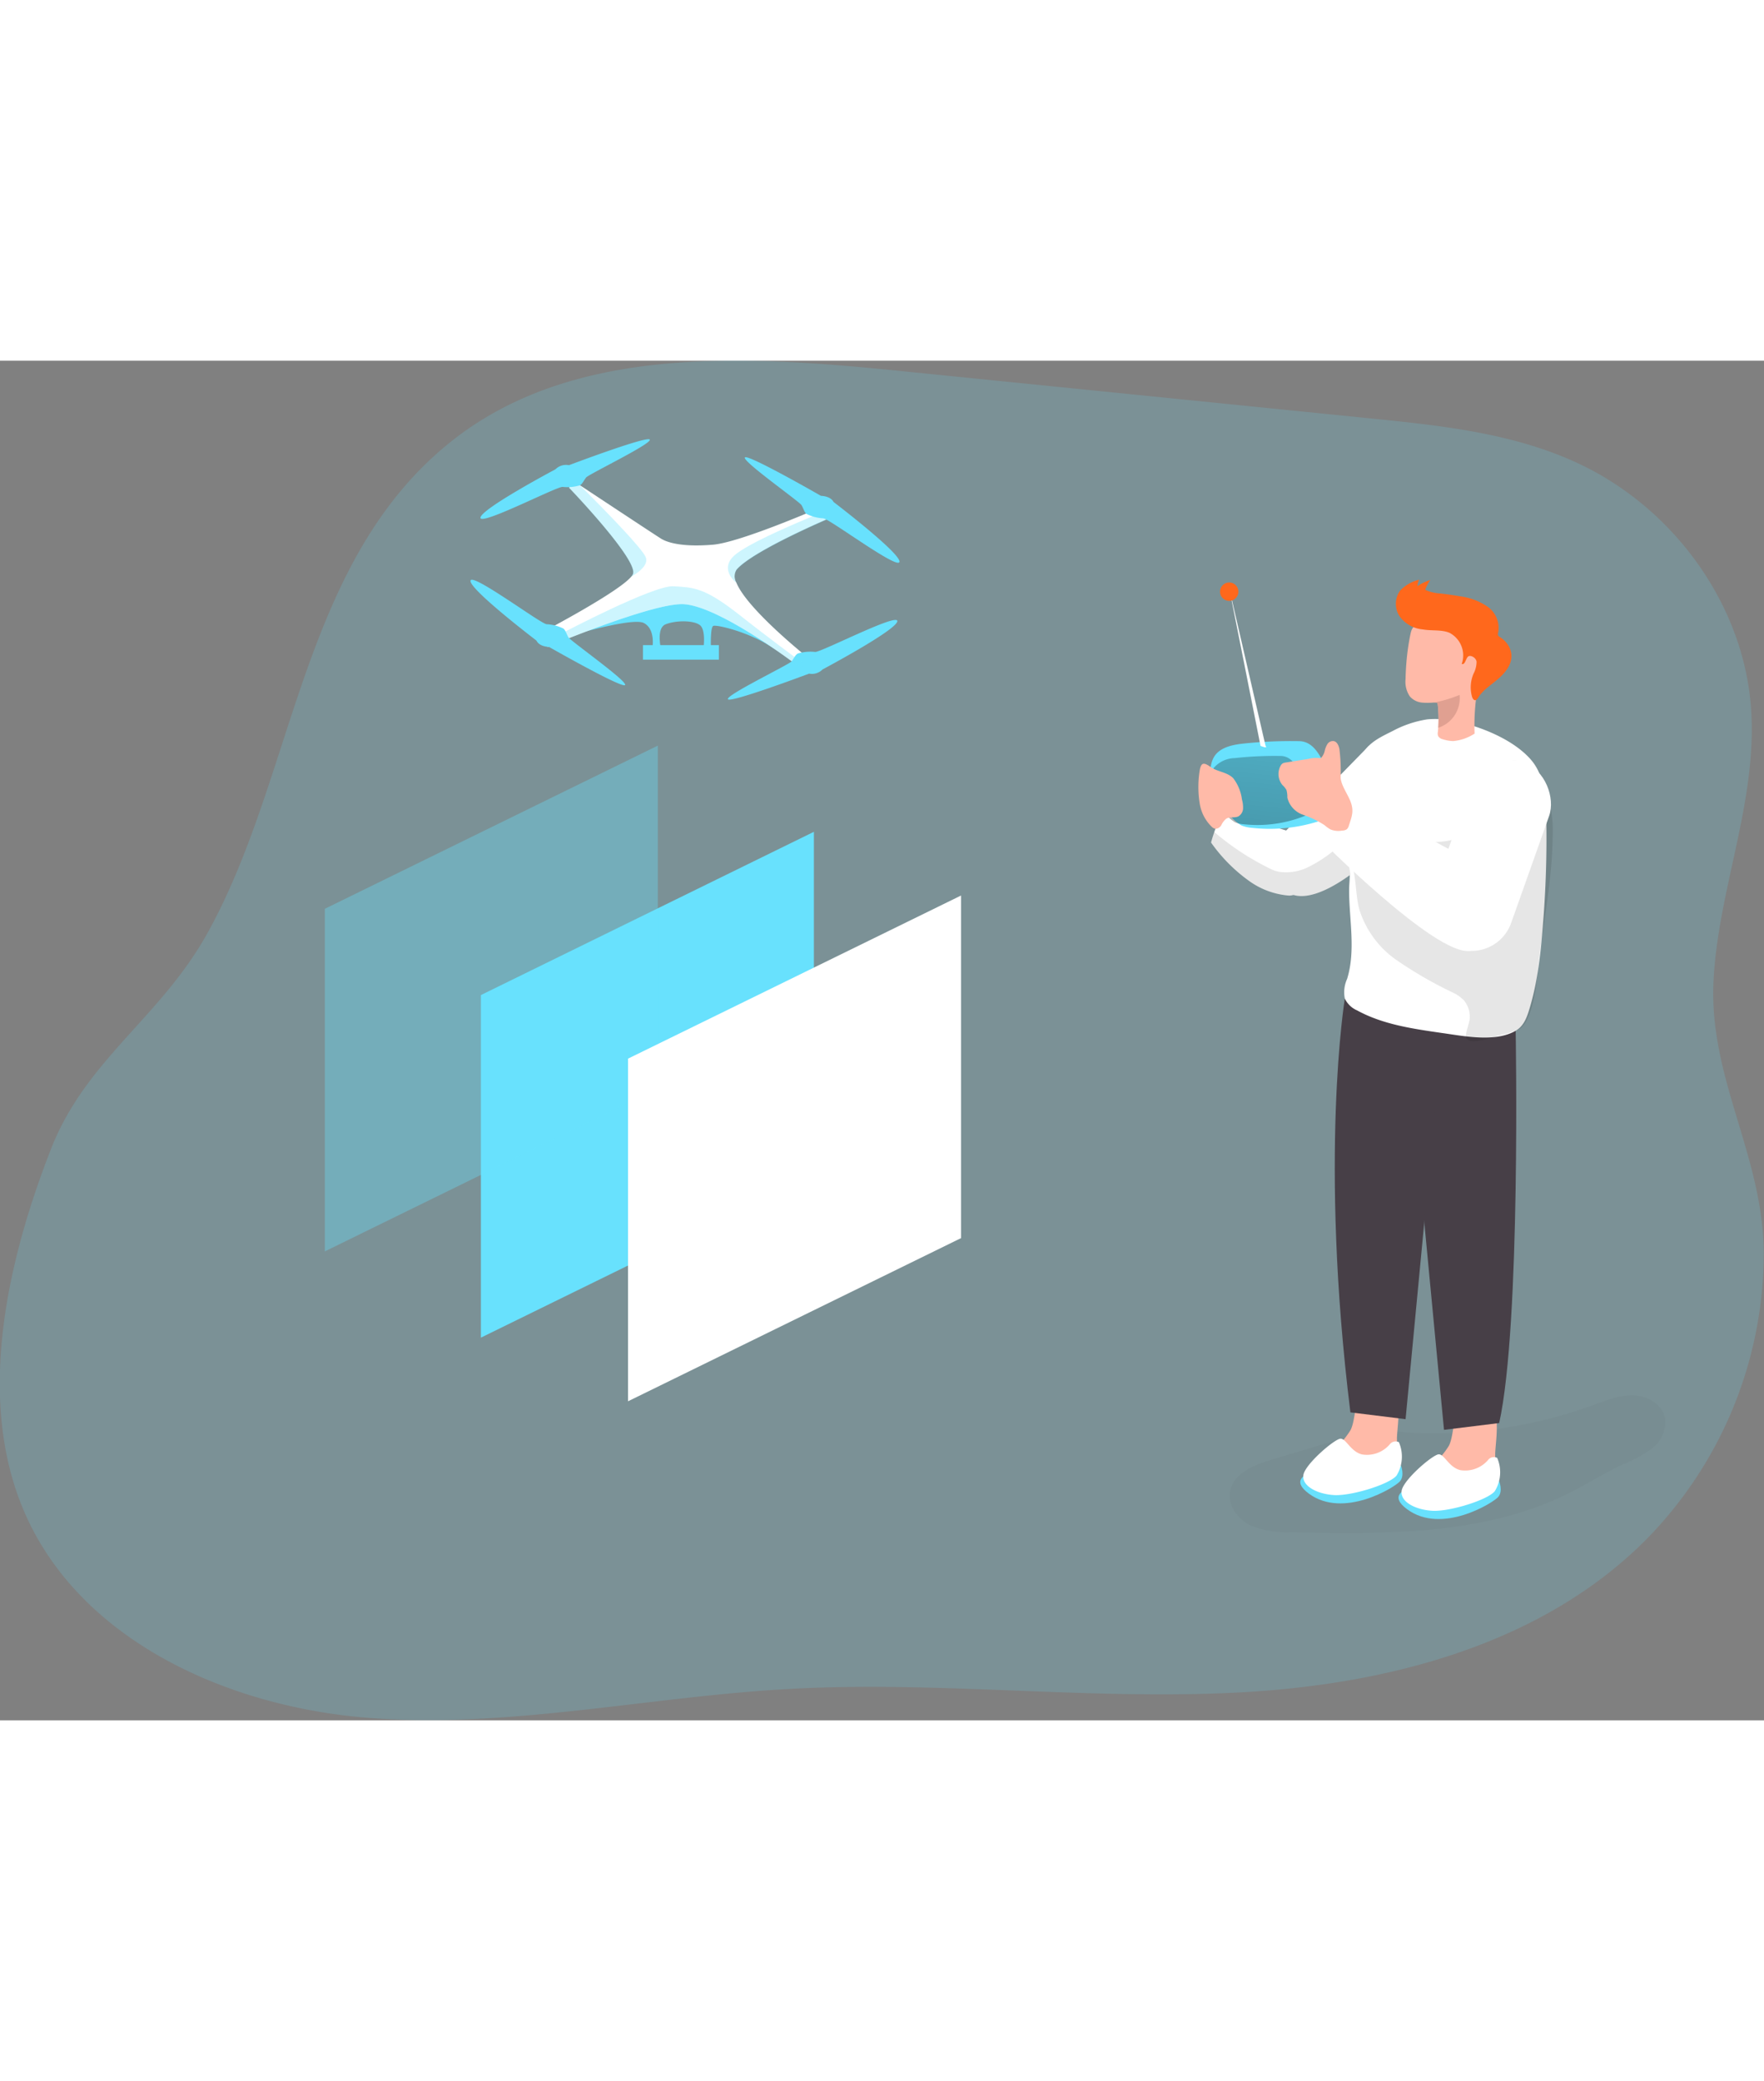 <svg id="Layer_1" data-name="Layer 1" xmlns="http://www.w3.org/2000/svg" xmlns:xlink="http://www.w3.org/1999/xlink" viewBox="0 0 287.76 221.77" data-imageid="drone-monochromatic" imageName="Drone" class="illustrations_image" style="width: 188px;"><rect x="0" y="0" width="287.76" height="221.77" fill="#808080" stroke="none"/><defs><linearGradient id="linear-gradient" x1="223.62" y1="108.67" x2="231.18" y2="29.04" gradientUnits="userSpaceOnUse"><stop offset="0.01"/><stop offset="0.13" stop-opacity="0.69"/><stop offset="0.25" stop-opacity="0.32"/><stop offset="1" stop-opacity="0"/></linearGradient></defs><title>24</title><path d="M191.48,15.05,244,20.35c11.64,1.17,23.54,2.41,34.13,7.38,15.51,7.27,27,23,28.15,40.09,1,15.16-5.36,29.3-6.13,44.24-.82,16.07,8.2,28.62,8.19,44.74a66.72,66.72,0,0,1-19.14,46.4c-17.12,17.26-42.44,23.76-66.71,25s-48.62-1.91-72.89-.6c-23,1.23-45.82,6.49-68.75,4.74s-47.23-12.55-56.3-33.69c-7.94-18.52-2.65-41.1,4.39-59.12,5.71-14.6,17.89-21.43,25.52-35.21C68.85,78.43,69.65,43.54,94.38,24c19.85-15.68,47.86-13.92,73-11.38Z" transform="translate(-20.62 -10.96)" fill="#68e1fd" opacity="0.18" style="isolation:isolate" class="target-color"/><path d="M228.09,190.21c-2.91.85-6.33,2.25-6.82,5.25-.37,2.28,1.32,4.5,3.4,5.5a16.4,16.4,0,0,0,6.79,1.11c15.29.31,31.28.47,45-6.35,3-1.49,5.8-3.28,8.81-4.7a21.07,21.07,0,0,0,4.93-2.71,5.33,5.33,0,0,0,2-5c-.49-2.19-2.88-3.52-5.13-3.59s-4.4.81-6.51,1.58a76.35,76.35,0,0,1-27.64,4.6c-3.92-.08-7.24-.84-11.05.21C237.27,187.42,232.69,188.85,228.09,190.21Z" transform="translate(-20.62 -10.96)" fill="#020202" opacity="0.03"/><polygon points="132.77 132.72 78.45 159.35 78.45 103.47 132.77 76.84 132.77 132.72" fill="#68e1fd" class="target-color"/><polygon points="107.31 118.66 52.99 145.28 52.99 89.4 107.31 62.78 107.31 118.66" fill="#68e1fd" opacity="0.35" style="isolation:isolate" class="target-color"/><polygon points="156.78 143.11 102.45 169.73 102.45 113.84 156.78 87.23 156.78 143.11" fill="#fff"/><path d="M248.5,186.68a8.81,8.81,0,0,1-.71,3.78,6.3,6.3,0,0,1-2.74,2.54,10.75,10.75,0,0,1-8,.79,1.54,1.54,0,0,1-.92-.55,1.4,1.4,0,0,1-.17-.8,6,6,0,0,1,2.1-3.77,13,13,0,0,0,2.89-3.31c1.23-2.48.32-9.08,5-8C249.83,178.22,248.6,183.92,248.5,186.68Z" transform="translate(-20.62 -10.96)" fill="#ffbaa8"/><path d="M249.15,191.16s.66,1.63-.16,2.59-9.21,6.17-14.86,2S241.8,191,241.8,191Z" transform="translate(-20.62 -10.96)" fill="#68e1fd" class="target-color"/><path d="M248.82,187.36a1.21,1.21,0,0,0-1.52.39,4.91,4.91,0,0,1-4.49,1.61c-1.84-.44-2.58-2.56-3.5-2.57s-5.8,4.15-6.07,5.93,2.22,3.1,5,3.27,9-1.73,10.2-3.18A5.93,5.93,0,0,0,248.82,187.36Z" transform="translate(-20.62 -10.96)" fill="#fff"/><path d="M264.53,189.24a9,9,0,0,1-.71,3.78,6.3,6.3,0,0,1-2.74,2.54,10.75,10.75,0,0,1-8,.79,1.55,1.55,0,0,1-.92-.56A1.35,1.35,0,0,1,252,195a6,6,0,0,1,2.1-3.77,13.17,13.17,0,0,0,2.89-3.31c1.23-2.48.32-9.09,5-8C265.85,180.78,264.63,186.48,264.53,189.24Z" transform="translate(-20.62 -10.96)" fill="#ffbaa8"/><path d="M265.17,193.71s.67,1.64-.15,2.59-9.21,6.18-14.86,2,7.66-4.74,7.66-4.74Z" transform="translate(-20.62 -10.96)" fill="#68e1fd" class="target-color"/><path d="M264.85,189.92a1.21,1.21,0,0,0-1.52.39,4.92,4.92,0,0,1-4.49,1.61c-1.84-.44-2.58-2.56-3.5-2.58s-5.8,4.15-6.07,5.94,2.21,3.1,5,3.27,9-1.74,10.19-3.19A5.88,5.88,0,0,0,264.85,189.92Z" transform="translate(-20.62 -10.96)" fill="#fff"/><path d="M267.87,120.24s.87,48-2.69,64l-9,1.11-6.25-65.74Z" transform="translate(-20.62 -10.96)" fill="#473f47"/><path d="M240,115s-4.24,25.9.91,67.5l9,1.11,6.25-65.74Z" transform="translate(-20.62 -10.96)" fill="#473f47"/><path d="M229.42,94.34c.1,1.73.66,3.25,2.16,3.75l.39.1c2.77.56,6.41-1.55,8.94-3.39a35,35,0,0,0,3-2.46V73.79l-13.48,13.8A21.11,21.11,0,0,0,229.42,94.34Z" transform="translate(-20.62 -10.96)" fill="#fff"/><path d="M240.81,94.74c0,.86-.11,1.75-.11,2.61,0,4.8,1.11,9.74-.32,14.43A5.25,5.25,0,0,0,240,115a3.94,3.94,0,0,0,2,1.93c4.22,2.31,9.1,3,13.87,3.69,3.58.5,8.67,1.56,12-.37,1.41-.82,1.89-2.35,2.34-3.88,1.44-4.86,1.86-10.08,2.24-15.12.05-.66.09-1.32.13-2,.28-4.58.37-9.18.28-13.77-.06-3.33-.32-6.93-2.5-9.44-2.9-3.35-8.49-5.57-12.74-6.35a14.38,14.38,0,0,0-4.19-.23,17.78,17.78,0,0,0-5.67,1.92c-2.11,1.05-4,1.93-5,4a28.52,28.52,0,0,0-2.35,7.6,27.41,27.41,0,0,0-.14,7.46c.13,1.21.45,2.42.56,3.63Q240.81,94.41,240.81,94.74Z" transform="translate(-20.62 -10.96)" fill="#fff"/><path d="M260.36,121.87c1.39.41,4.6-.86,5.66-1.05.64-.11,1.22-.43,1.85-.58,3.17-.79,3.55-9.71,3.86-12.11.82-6.34,2.09-12.91,2.16-19.27a21.34,21.34,0,0,0-.84-7.26,8.36,8.36,0,0,0-4.76-5.29,2.42,2.42,0,0,0-1.4-.15c-1.94.49-2.34,3.68-2.67,5.23-.5,2.37-1.35,4.82-3.41,6.29-5,3.57-13.47.92-18.89,0a2.5,2.5,0,0,0-1.46,0,1.83,1.83,0,0,0-.78,2.07,10.21,10.21,0,0,0,1,2.17c1.29,2.6.94,5.71,1.68,8.53a15.83,15.83,0,0,0,6.11,8.3,67.52,67.52,0,0,0,9.08,5.24,6.16,6.16,0,0,1,1.91,1.34,4.26,4.26,0,0,1,.92,2.88c0,.66-.84,2.69-.59,3.16A.9.9,0,0,0,260.36,121.87Z" transform="translate(-20.62 -10.96)" fill="#020202" opacity="0.1"/><path d="M250.61,65.72a3,3,0,0,0,1.95,1,10.76,10.76,0,0,0,1.88,0l.36,0a.43.43,0,0,1,.25.05.41.41,0,0,1,.11.28,20.64,20.64,0,0,1,.08,3.77h0l-.06.68a1.23,1.23,0,0,0,.06.71,1.18,1.18,0,0,0,.76.5,5.83,5.83,0,0,0,1.7.29,7.63,7.63,0,0,0,3.47-1.22,35.42,35.42,0,0,1,.34-6.43c.4-2.75,1.12-5.5.82-8.26a5.37,5.37,0,0,0-1.13-3,5.38,5.38,0,0,0-4.09-1.47,10.31,10.31,0,0,0-5.62,1.54c-.62.42-.69,1-.84,1.66-.21,1.08-.38,2.18-.5,3.28s-.22,2.5-.24,3.77A4.27,4.27,0,0,0,250.61,65.72Z" transform="translate(-20.62 -10.96)" fill="#ffbaa8"/><path d="M252.79,54.8c1.41.24,3,0,4.28.54a4.16,4.16,0,0,1,2,5.08c.54.19.63-.78,1-1.17s1.35.13,1.42.81A4.22,4.22,0,0,1,261,62a5.66,5.66,0,0,0-.25,3.76c.08.29.3.64.59.56s.5-.57.68-.79a7.74,7.74,0,0,1,.94-1c.65-.57,1.37-1.07,2-1.63,1.19-1,2.29-2.35,2.22-3.9a3.39,3.39,0,0,0-.61-1.75,4,4,0,0,0-1.15-1.13c-.19-.12-.41-.25-.45-.47a.9.9,0,0,1,.05-.36,4.23,4.23,0,0,0-1.76-4.23,10.29,10.29,0,0,0-4.52-1.68c-1-.18-2.08-.33-3.12-.45a6.9,6.9,0,0,1-2.51-.6,6.77,6.77,0,0,1,.83-1.6,8,8,0,0,0-2.1,1,3.21,3.21,0,0,1,.28-1.05,6.41,6.41,0,0,0-3.09,1.76,3.71,3.71,0,0,0-.11,4.19,5.23,5.23,0,0,0,3.48,2.12Z" transform="translate(-20.62 -10.96)" fill="#ff681c"/><path d="M254.44,66.73l.36,0a.43.43,0,0,1,.25.05.41.41,0,0,1,.11.28,20.64,20.64,0,0,1,.08,3.77h0a5.07,5.07,0,0,0,3.48-5.36,20.88,20.88,0,0,1-4.25,1.26Z" transform="translate(-20.62 -10.96)" fill="#e0a091"/><path d="M218.18,89.55A26.3,26.3,0,0,0,224.65,96a12.87,12.87,0,0,0,6.08,2.19,2,2,0,0,0,.85-.09,2.33,2.33,0,0,0,1.17-.81,6.77,6.77,0,0,0,1.56-3.85c.15-3.69-3.85-5.84-3.85-5.84s-9.12-2.91-10.2-2.43c-.6.25-1.16,1.53-1.55,2.65C218.39,88.74,218.18,89.55,218.18,89.55Z" transform="translate(-20.62 -10.96)" fill="#fff"/><rect x="256.95" y="75.53" width="13.69" height="32.23" rx="6.85" transform="translate(461.14 255.25) rotate(-160.47)" fill="#fff"/><path d="M218.18,89.55A26.3,26.3,0,0,0,224.65,96a12.87,12.87,0,0,0,6.08,2.19,2,2,0,0,0,.85-.09l.39.1c2.77.56,6.41-1.55,8.94-3.39l0-.06L240,89.2a21.83,21.83,0,0,1-5.72,4.23,8.14,8.14,0,0,1-4.89.91,4.89,4.89,0,0,1-1.32-.4,43.16,43.16,0,0,1-9.39-6.13C218.39,88.74,218.18,89.55,218.18,89.55Z" transform="translate(-20.62 -10.96)" fill="#020202" opacity="0.1"/><path d="M256.64,90.45l-15.08-8.22-5.82,6.59s19,19.16,24.6,18.4,3.24-6.7,3.24-6.7S265.69,94.14,256.64,90.45Z" transform="translate(-20.62 -10.96)" fill="#fff"/><path d="M223,73.46c-1.61.21-3.37.66-4.26,2a4.16,4.16,0,0,0-.61,1.77c-.3,2.61,1.23,5.05,2.71,7.22a6.27,6.27,0,0,0,2.31,2.32,5.83,5.83,0,0,0,1.65.38,26.43,26.43,0,0,0,12.63-1.67,1.32,1.32,0,0,0,1-1.36,8.64,8.64,0,0,0-.05-3.72,10.26,10.26,0,0,0-.91-2c-1.16-2.11-2.15-5.39-5-5.39A73.21,73.21,0,0,0,223,73.46Z" transform="translate(-20.62 -10.96)" fill="#68e1fd" class="target-color"/><path d="M222,75.78a4.61,4.61,0,0,0-3.36,1.58,3.28,3.28,0,0,0-.47,1.39c-.24,2.06,1,4,2.13,5.68a4.85,4.85,0,0,0,1.82,1.83,4.4,4.4,0,0,0,1.3.3,20.82,20.82,0,0,0,9.94-1.31,1.44,1.44,0,0,0,.52-.31,1.36,1.36,0,0,0,.28-.76,7.05,7.05,0,0,0,0-2.93,7.68,7.68,0,0,0-.72-1.57c-.91-1.67-1.69-4.25-3.94-4.25A59.92,59.92,0,0,0,222,75.78Z" transform="translate(-20.62 -10.96)" fill="url(#linear-gradient)"/><path d="M239.2,79c0-.15-.11-.3-.16-.44A4.84,4.84,0,0,0,236.91,76a5.1,5.1,0,0,0-2.85-.09l-3.77.6a1.39,1.39,0,0,0-.41.12,1.06,1.06,0,0,0-.36.4,2.82,2.82,0,0,0,.32,3.16,3.32,3.32,0,0,1,.63.77,3.91,3.91,0,0,1,.15,1.24,3.9,3.9,0,0,0,2.51,2.8,16.28,16.28,0,0,1,3.54,1.7,6,6,0,0,0,1,.72,3.49,3.49,0,0,0,1.9.18,1.37,1.37,0,0,0,.77-.23,1.29,1.29,0,0,0,.33-.62c.49-1.49.83-2.31.29-3.81-.46-1.25-1.56-2.69-1.65-4a28.25,28.25,0,0,0-.2-4.68c-.12-.55-.39-1.18-.95-1.26a1.07,1.07,0,0,0-1,.49,3.53,3.53,0,0,0-.43,1.06,2.44,2.44,0,0,1-1.05,1.57" transform="translate(-20.62 -10.96)" fill="#ffbaa8"/><path d="M223.22,82.54a4.82,4.82,0,0,1,.18,1.5,1.58,1.58,0,0,1-.76,1.24c-.62.31-1.44,0-2,.4a2.85,2.85,0,0,0-.77,1,1.13,1.13,0,0,1-1,.63,1.19,1.19,0,0,1-.56-.31,6.74,6.74,0,0,1-2-3.94,16.84,16.84,0,0,1,0-5.16c.23-1.59.79-1.38,1.87-.63s2.64.79,3.62,1.79A7.21,7.21,0,0,1,223.22,82.54Z" transform="translate(-20.62 -10.96)" fill="#ffbaa8"/><path d="M226.25,73.79l-5.11-25.73,5.93,25.73S227.6,74.31,226.25,73.79Z" transform="translate(-20.62 -10.96)" fill="#fff"/><circle cx="200.52" cy="37.67" r="1.5" fill="#ff681c"/><path d="M111.34,56.49s12.24-3.8,14.3-2.75S127,58.12,127,58.12h1.48s-.9-3.53.73-4.17,4.44-.68,5.55.11.58,4.06.58,4.06h1.26s-.16-3.64.37-3.9,5.85,1,9.58,3.48c2.62,1.75-4.78-3.87-9.38-7.34a9.9,9.9,0,0,0-7.51-1.87h0a19.13,19.13,0,0,0-5.48,1.73Z" transform="translate(-20.62 -10.96)" fill="#68e1fd" class="target-color"/><path d="M153,59.87l-1.1.64-.8.46s-12.75-9.82-18.85-10.29c-3.71-.29-14.64,3.87-19.69,5.89h0c-1.61.65-2.62,1.08-2.62,1.08l-.63-2.53s12.07-6.33,14.27-8.92a1.52,1.52,0,0,0,.29-.42c1-2.22-10.41-14.1-10.41-14.1l.43-.86.17-.32,1.24.82,0,0c3.36,2.22,12.3,8.13,13.14,8.65,1,.63,3.4,1.42,8.47,1,4.29-.34,16.7-5.71,16.7-5.71l.86.49,1.52.86s-12.51,5.3-15.2,8.4a2,2,0,0,0-.06,2.12h0C142.57,51.68,153,59.87,153,59.87Z" transform="translate(-20.62 -10.96)" fill="#fff"/><path d="M111.23,28.67S99.2,35.06,99,36.54s12.42-5.07,13.4-5a7.12,7.12,0,0,0,2.83-.26c.39-.22.6-.75,1-1.27s10.71-5.49,10.39-6.18S113.43,28,113.43,28A2.43,2.43,0,0,0,111.23,28.67Z" transform="translate(-20.62 -10.96)" fill="#68e1fd" class="target-color"/><path d="M156.6,34s10.83,8.26,10.75,9.74-11.43-7-12.42-7.07a7.1,7.1,0,0,1-2.75-.72c-.35-.28-.47-.83-.8-1.42s-9.68-7.16-9.25-7.79S154.54,33,154.54,33,156.08,33,156.6,34Z" transform="translate(-20.62 -10.96)" fill="#68e1fd" class="target-color"/><path d="M154.8,61.32s12-6.38,12.2-7.86-12.43,5.07-13.41,5a7.16,7.16,0,0,0-2.83.26c-.39.22-.6.74-1,1.27s-10.72,5.49-10.4,6.18S152.61,62,152.61,62A2.43,2.43,0,0,0,154.8,61.32Z" transform="translate(-20.62 -10.96)" fill="#68e1fd" class="target-color"/><path d="M108.12,56.6s-10.84-8.26-10.75-9.74,11.43,7,12.42,7.08a6.94,6.94,0,0,1,2.74.71c.35.28.48.84.81,1.42s9.67,7.17,9.25,7.79-12.42-6.22-12.42-6.22S108.64,57.65,108.12,56.6Z" transform="translate(-20.62 -10.96)" fill="#68e1fd" class="target-color"/><path d="M123.55,46.2a1.52,1.52,0,0,0,.29-.42c1-2.22-10.41-14.1-10.41-14.1l.43-.86,1.41.5,0,0c.58.58,9.94,9.86,10.67,11.66C126.5,44.28,124.73,45.54,123.55,46.2Z" transform="translate(-20.62 -10.96)" fill="#68e1fd" opacity="0.33" class="target-color"/><path d="M156,36.67s-12.51,5.3-15.2,8.4a2,2,0,0,0-.06,2.12c-.19-.15-2.81-2.28-.28-4.5s12.29-6.18,14-6.88Z" transform="translate(-20.62 -10.96)" fill="#68e1fd" opacity="0.33" class="target-color"/><path d="M151.88,60.51l-.8.46s-12.75-9.82-18.85-10.29c-3.71-.29-14.64,3.87-19.69,5.89h0V55.29s14.73-7.74,17.93-7.54,4.93.13,10.44,4.41C145.76,56,150.78,59.69,151.88,60.51Z" transform="translate(-20.62 -10.96)" fill="#68e1fd" opacity="0.33" class="target-color"/><rect x="104.89" y="46.39" width="12.38" height="2.37" fill="#68e1fd" class="target-color"/></svg>